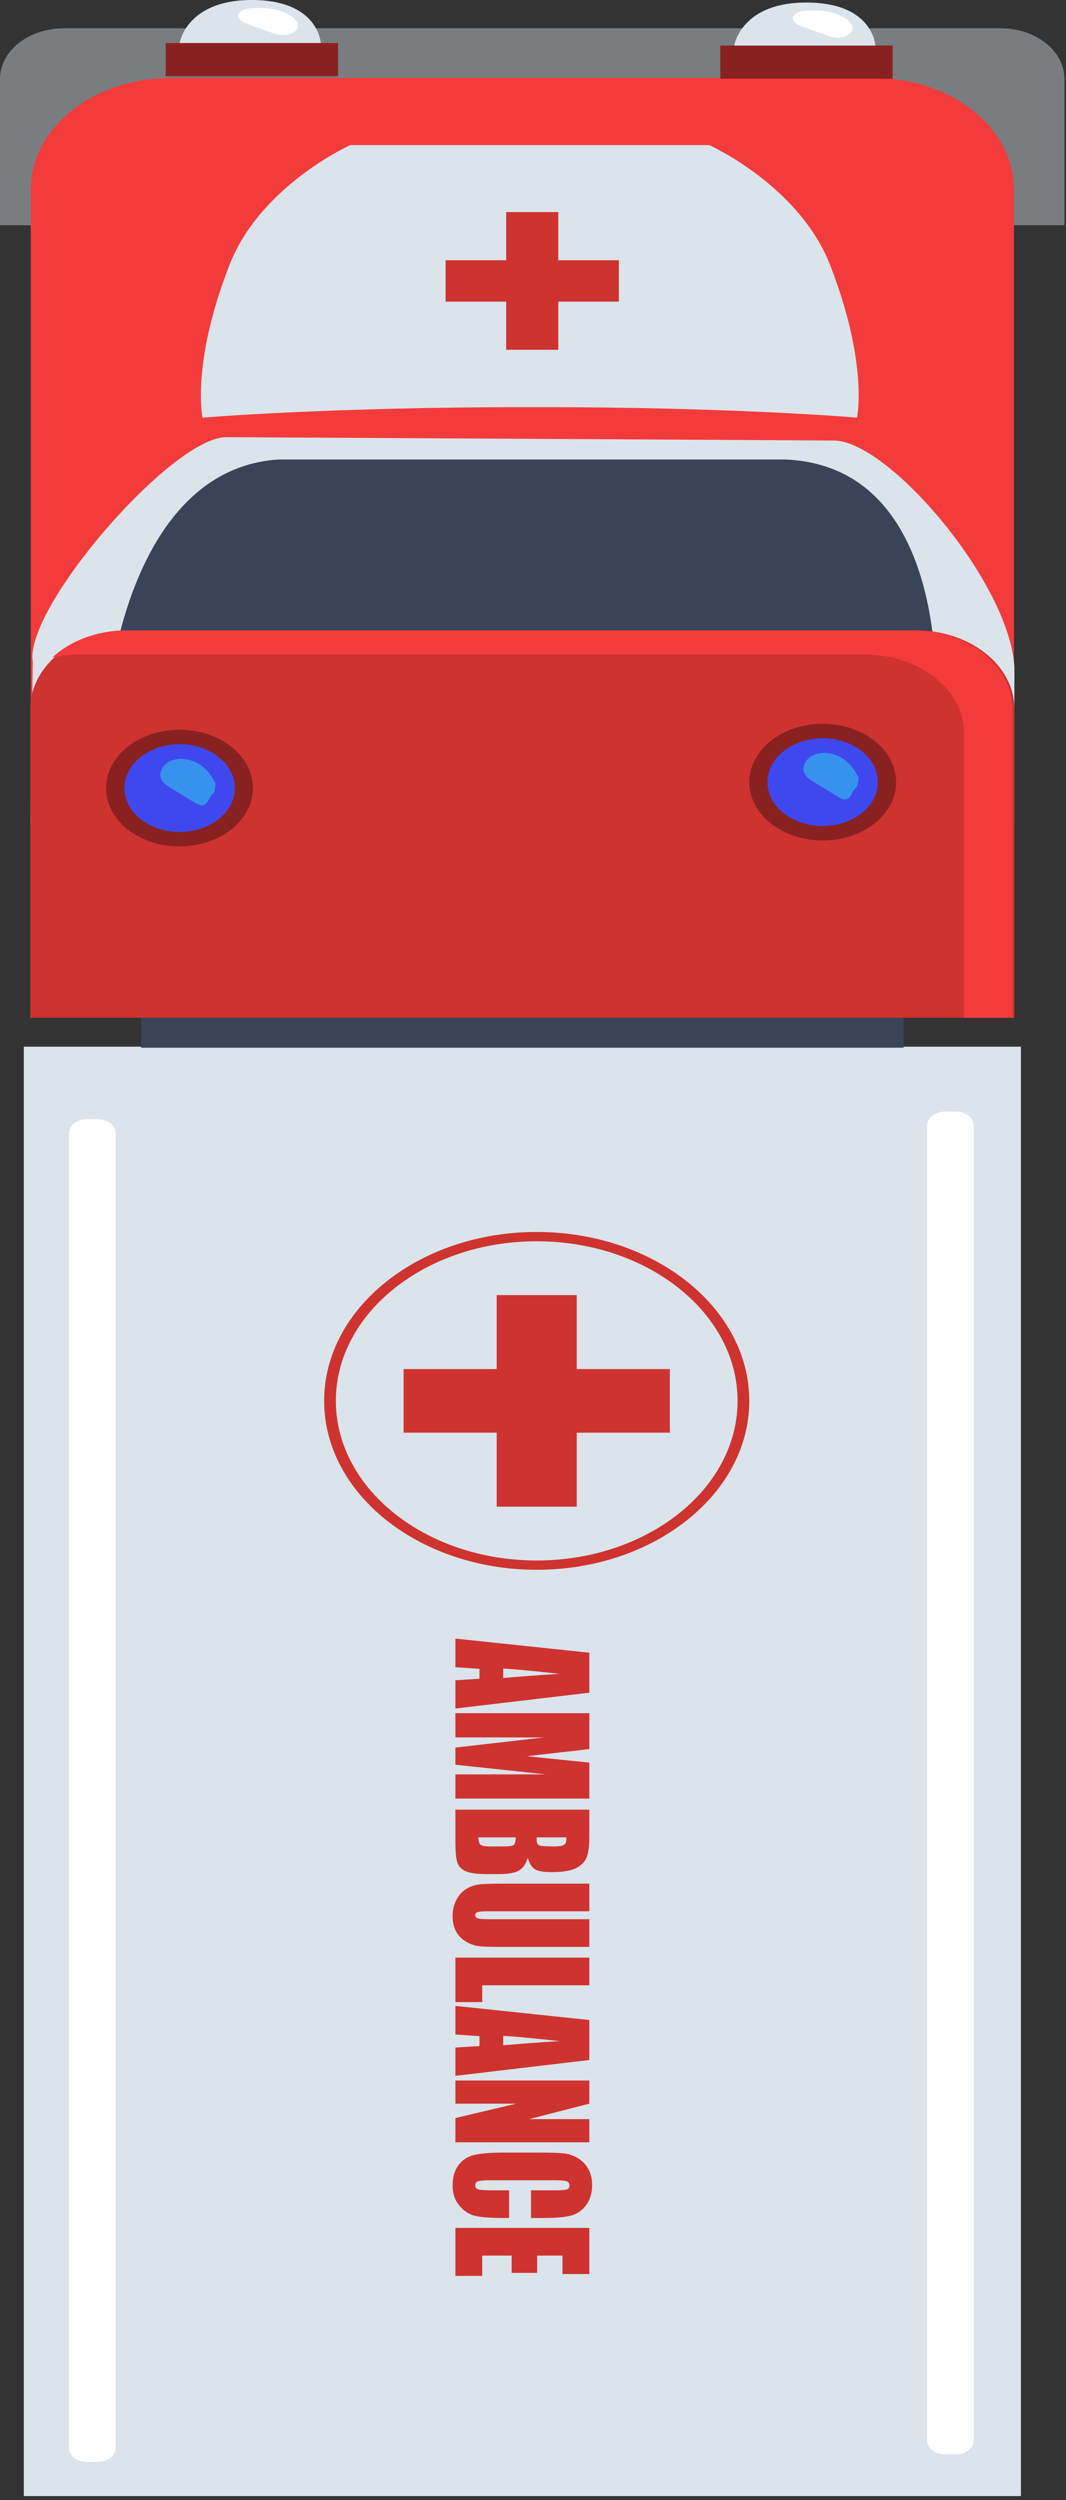 <svg width="87" height="204" viewBox="0 0 87 204" fill="none" xmlns="http://www.w3.org/2000/svg">
<rect x="0" y="0" width="87" height="204" fill="#333333" stroke="none"/>
<path d="M-3.51496e-06 18.375L-2.99328e-06 6.441C-2.89354e-06 4.159 2.328 2.309 5.2 2.309L81.675 2.309C84.547 2.309 86.874 4.159 86.874 6.441L86.874 18.376L-3.51497e-06 18.376L-3.51496e-06 18.375Z" fill="#797D7F"/>
<path d="M82.752 70.115L82.752 15.446C82.752 10.432 77.635 6.367 71.324 6.367L13.94 6.367C7.629 6.367 2.513 10.432 2.513 15.446L2.513 70.115L82.752 70.115Z" fill="#F43B3B"/>
<path d="M82.788 67.242L82.788 54.392C82.344 47.465 72.487 35.946 68.04 35.946L18.468 35.672C14.021 35.672 1.943 49.645 2.677 54.005L2.475 67.242L82.788 67.242Z" fill="#DBE4EB"/>
<path d="M27.586 6.219L27.586 3.511L13.525 3.511L13.525 6.219L27.586 6.219Z" fill="#892121"/>
<path d="M26.177 3.511C26.177 3.511 26.014 0.166 20.939 0.006C15.233 -0.173 14.66 3.511 14.66 3.511L26.177 3.511Z" fill="#DBE4EB"/>
<path d="M22.694 0.829C22.035 0.65 21.324 0.633 20.63 0.669C20.368 0.682 20.099 0.705 19.866 0.8C19.632 0.896 19.44 1.08 19.439 1.289C19.437 1.598 19.823 1.808 20.171 1.946C20.44 2.052 20.714 2.149 20.988 2.247C21.32 2.365 21.652 2.483 21.984 2.601C22.285 2.708 22.59 2.816 22.916 2.858C23.585 2.945 24.479 2.563 24.297 1.931C24.145 1.401 23.285 0.989 22.694 0.829Z" fill="white"/>
<path d="M72.848 6.424L72.848 3.717L58.787 3.717L58.787 6.424L72.848 6.424Z" fill="#892121"/>
<path d="M71.44 3.717C71.44 3.717 71.277 0.371 66.201 0.212C60.495 0.032 59.923 3.717 59.923 3.717L71.44 3.717Z" fill="#DBE4EB"/>
<path d="M67.956 1.034C67.298 0.855 66.587 0.838 65.892 0.874C65.63 0.887 65.362 0.91 65.128 1.006C64.895 1.101 64.702 1.285 64.701 1.494C64.699 1.803 65.085 2.014 65.433 2.151C65.702 2.258 65.977 2.355 66.251 2.452C66.582 2.57 66.914 2.688 67.246 2.806C67.547 2.913 67.853 3.021 68.179 3.064C68.847 3.151 69.742 2.768 69.56 2.136C69.407 1.607 68.547 1.194 67.956 1.034Z" fill="white"/>
<path d="M76.341 57.139C76.341 57.139 77.615 38.06 64.091 37.494L22.746 37.494C10.505 38.274 8.89 56.47 8.89 56.47L76.341 57.139Z" fill="#394458"/>
<path d="M69.943 34.079C69.943 34.079 70.896 29.73 67.755 21.645C65.225 15.135 57.882 11.838 57.882 11.838L43.264 11.838L43.208 11.838L28.59 11.838C28.59 11.838 21.246 15.135 18.717 21.645C15.576 29.73 16.529 34.079 16.529 34.079C16.529 34.079 27.216 33.189 43.437 33.227C59.658 33.189 69.943 34.079 69.943 34.079Z" fill="#DBE4EB"/>
<path d="M83.321 203.678L83.321 85.408L1.942 85.408L1.942 203.678L83.321 203.678Z" fill="#DBE4EB"/>
<path d="M73.746 85.493L73.746 83.05L11.517 83.05L11.517 85.493L73.746 85.493Z" fill="#394458"/>
<path d="M82.788 83.05L82.788 57.832C82.788 54.299 79.183 51.435 74.737 51.435L10.527 51.435C6.08 51.435 2.475 54.299 2.475 57.832L2.475 83.05L82.788 83.05Z" fill="#CE332F"/>
<path d="M6.414 53.42L70.624 53.42C75.07 53.42 78.675 56.284 78.675 59.816L78.675 83.05L82.615 83.05L82.615 57.832C82.615 54.299 79.01 51.435 74.563 51.435L10.353 51.435C7.917 51.435 5.736 52.296 4.26 53.653C4.946 53.502 5.667 53.42 6.414 53.42Z" fill="#F43B3B"/>
<path d="M13.272 68.941C16.493 69.545 19.721 67.96 20.482 65.401C21.243 62.842 19.248 60.277 16.027 59.673C12.805 59.069 9.577 60.654 8.817 63.213C8.056 65.772 10.051 68.337 13.272 68.941Z" fill="#892121"/>
<path d="M14.661 67.886C12.173 67.886 10.156 66.284 10.156 64.308C10.156 62.331 12.173 60.729 14.661 60.729C17.148 60.729 19.165 62.331 19.165 64.308C19.165 66.284 17.148 67.886 14.661 67.886Z" fill="#3F48EF"/>
<path d="M17.489 64.677L17.597 63.954C17.299 63.338 16.881 62.739 16.238 62.341C15.595 61.943 14.69 61.783 13.967 62.074C13.244 62.364 12.842 63.172 13.25 63.743C13.421 63.982 13.699 64.154 13.969 64.319C14.629 64.721 15.29 65.123 15.95 65.525C16.115 65.626 16.301 65.732 16.505 65.716C17.059 65.676 17.02 64.924 17.489 64.677Z" fill="#3792ED"/>
<path d="M62.904 67.187C65.245 69.047 69.04 69.047 71.38 67.187C73.721 65.328 73.721 62.313 71.38 60.454C69.04 58.594 65.245 58.594 62.904 60.454C60.564 62.313 60.564 65.328 62.904 67.187Z" fill="#892121"/>
<path d="M67.142 67.4C64.655 67.4 62.638 65.798 62.638 63.821C62.638 61.845 64.655 60.243 67.142 60.243C69.63 60.243 71.647 61.845 71.647 63.821C71.646 65.798 69.63 67.4 67.142 67.4Z" fill="#3F48EF"/>
<path d="M69.971 64.19L70.079 63.467C69.781 62.851 69.363 62.252 68.719 61.854C68.076 61.456 67.172 61.296 66.449 61.587C65.726 61.878 65.323 62.685 65.731 63.257C65.902 63.496 66.18 63.667 66.451 63.832C67.111 64.235 67.771 64.637 68.431 65.039C68.597 65.14 68.782 65.246 68.987 65.231C69.541 65.189 69.501 64.438 69.971 64.19Z" fill="#3792ED"/>
<path d="M45.563 28.542L45.563 24.613L50.508 24.613L50.508 21.235L45.563 21.235L45.563 17.306L41.311 17.306L41.311 21.235L36.366 21.235L36.366 24.613L41.311 24.613L41.311 28.542L45.563 28.542Z" fill="#CE332F"/>
<path d="M47.07 122.941L47.07 116.905L54.667 116.905L54.667 111.715L47.07 111.715L47.07 105.679L40.537 105.679L40.537 111.715L32.94 111.715L32.94 116.905L40.537 116.905L40.537 122.941L47.07 122.941Z" fill="#CE332F"/>
<path d="M48.096 138.122L37.168 139.414L37.168 137.107L39.132 136.985L39.132 136.177L37.168 136.042L37.168 133.708L48.096 134.86L48.096 138.122ZM41.069 136.926C42.307 136.812 43.837 136.698 45.659 136.582C43.566 136.353 42.036 136.208 41.069 136.149L41.069 136.926Z" fill="#CE332F"/>
<path d="M48.096 146.763L37.168 146.763L37.168 144.789L44.545 144.787L37.168 144.001L37.168 142.601L44.376 141.773L37.168 141.77L37.168 139.797L48.096 139.797L48.096 142.718C47.439 142.805 46.664 142.894 45.773 142.986L42.993 143.307L48.096 143.826L48.096 146.763Z" fill="#CE332F"/>
<path d="M48.096 147.669L48.096 149.922C48.096 150.633 48.026 151.172 47.886 151.538C47.747 151.905 47.465 152.201 47.04 152.426C46.615 152.651 45.931 152.764 44.986 152.764C44.347 152.764 43.903 152.684 43.65 152.525C43.399 152.366 43.205 152.052 43.07 151.584C42.922 152.106 42.675 152.46 42.331 152.646C41.987 152.832 41.458 152.924 40.747 152.924L39.734 152.924C38.996 152.924 38.449 152.858 38.093 152.723C37.737 152.589 37.494 152.376 37.363 152.083C37.233 151.789 37.168 151.189 37.168 150.281L37.168 147.669L48.096 147.669ZM46.226 149.927L43.796 149.927C43.801 150.023 43.803 150.098 43.803 150.152C43.803 150.374 43.872 150.515 44.009 150.576C44.146 150.636 44.539 150.667 45.187 150.667C45.529 150.667 45.769 150.642 45.906 150.592C46.043 150.542 46.129 150.477 46.166 150.396C46.201 150.316 46.221 150.159 46.226 149.927ZM42.095 149.927L39.037 149.927C39.051 150.245 39.114 150.448 39.227 150.536C39.339 150.623 39.616 150.667 40.057 150.667L41.076 150.667C41.544 150.667 41.827 150.628 41.926 150.549C42.025 150.47 42.082 150.263 42.095 149.927Z" fill="#CE332F"/>
<path d="M48.096 158.866L40.792 158.866C39.965 158.866 39.383 158.845 39.047 158.802C38.712 158.759 38.368 158.632 38.015 158.421C37.662 158.21 37.394 157.932 37.212 157.587C37.029 157.242 36.938 156.835 36.938 156.367C36.938 155.849 37.046 155.391 37.263 154.994C37.478 154.597 37.76 154.301 38.106 154.104C38.453 153.907 38.818 153.791 39.203 153.755C39.588 153.72 40.397 153.702 41.63 153.702L48.096 153.702L48.096 155.959L39.902 155.959C39.425 155.959 39.12 155.98 38.987 156.021C38.854 156.062 38.788 156.145 38.788 156.27C38.788 156.413 38.861 156.505 39.008 156.546C39.154 156.588 39.499 156.608 40.044 156.608L48.096 156.608L48.096 158.866L48.096 158.866Z" fill="#CE332F"/>
<path d="M48.096 161.998L39.355 161.998L39.355 163.371L37.168 163.371L37.168 159.74L48.096 159.74L48.096 161.998Z" fill="#CE332F"/>
<path d="M48.096 168.093L37.168 169.385L37.168 167.078L39.132 166.956L39.132 166.148L37.168 166.013L37.168 163.679L48.096 164.831L48.096 168.093ZM41.069 166.897C42.307 166.783 43.837 166.668 45.659 166.553C43.566 166.323 42.036 166.179 41.069 166.12L41.069 166.897Z" fill="#CE332F"/>
<path d="M48.096 174.809L37.168 174.809L37.168 172.83L42.136 171.656L37.168 171.656L37.168 169.768L48.096 169.768L48.096 171.656L43.175 172.921L48.096 172.921L48.096 174.809L48.096 174.809Z" fill="#CE332F"/>
<path d="M43.337 180.986L43.337 178.729L45.237 178.729C45.788 178.729 46.133 178.705 46.27 178.656C46.407 178.608 46.476 178.502 46.476 178.337C46.476 178.151 46.393 178.033 46.226 177.983C46.06 177.933 45.7 177.908 45.146 177.908L40.071 177.908C39.54 177.908 39.193 177.933 39.031 177.983C38.869 178.033 38.788 178.146 38.788 178.321C38.788 178.489 38.869 178.599 39.032 178.651C39.194 178.703 39.575 178.728 40.175 178.728L41.549 178.728L41.549 180.986L41.123 180.986C39.992 180.986 39.19 180.922 38.716 180.795C38.243 180.669 37.828 180.388 37.472 179.954C37.116 179.519 36.938 178.984 36.938 178.348C36.938 177.686 37.089 177.141 37.391 176.712C37.692 176.283 38.109 175.999 38.643 175.859C39.176 175.72 39.978 175.65 41.049 175.65L44.242 175.65C45.029 175.65 45.62 175.672 46.013 175.715C46.407 175.758 46.786 175.886 47.151 176.098C47.515 176.311 47.802 176.606 48.011 176.983C48.221 177.36 48.325 177.794 48.325 178.284C48.325 178.948 48.163 179.497 47.84 179.93C47.517 180.362 47.113 180.647 46.63 180.782C46.147 180.918 45.395 180.986 44.375 180.986L43.337 180.986Z" fill="#CE332F"/>
<path d="M48.096 181.796L48.096 185.56L45.908 185.56L45.908 184.053L43.837 184.053L43.837 185.464L41.758 185.464L41.758 184.053L39.355 184.053L39.355 185.71L37.168 185.71L37.168 181.796L48.096 181.796Z" fill="#CE332F"/>
<path d="M26.455 114.31C26.455 106.711 34.238 100.528 43.803 100.528C53.369 100.528 61.151 106.711 61.151 114.31C61.151 121.91 53.369 128.093 43.803 128.093C34.238 128.093 26.455 121.91 26.455 114.31ZM60.196 114.31C60.196 107.129 52.843 101.287 43.803 101.287C34.764 101.287 27.41 107.129 27.41 114.31C27.41 121.492 34.764 127.334 43.803 127.334C52.843 127.334 60.196 121.492 60.196 114.31Z" fill="#CE332F"/>
<path d="M75.659 199.125L75.659 91.857C75.659 91.222 76.312 90.704 77.111 90.704L78.025 90.704C78.823 90.704 79.476 91.222 79.476 91.857L79.476 199.126C79.476 199.76 78.823 200.279 78.025 200.279L77.111 200.279C76.312 200.278 75.659 199.76 75.659 199.125Z" fill="white"/>
<path d="M5.629 199.745L5.629 92.477C5.629 91.842 6.282 91.324 7.08 91.324L7.995 91.324C8.793 91.324 9.446 91.842 9.446 92.477L9.446 199.745C9.446 200.379 8.793 200.898 7.995 200.898L7.08 200.898C6.282 200.898 5.629 200.379 5.629 199.745Z" fill="white"/>
</svg>
